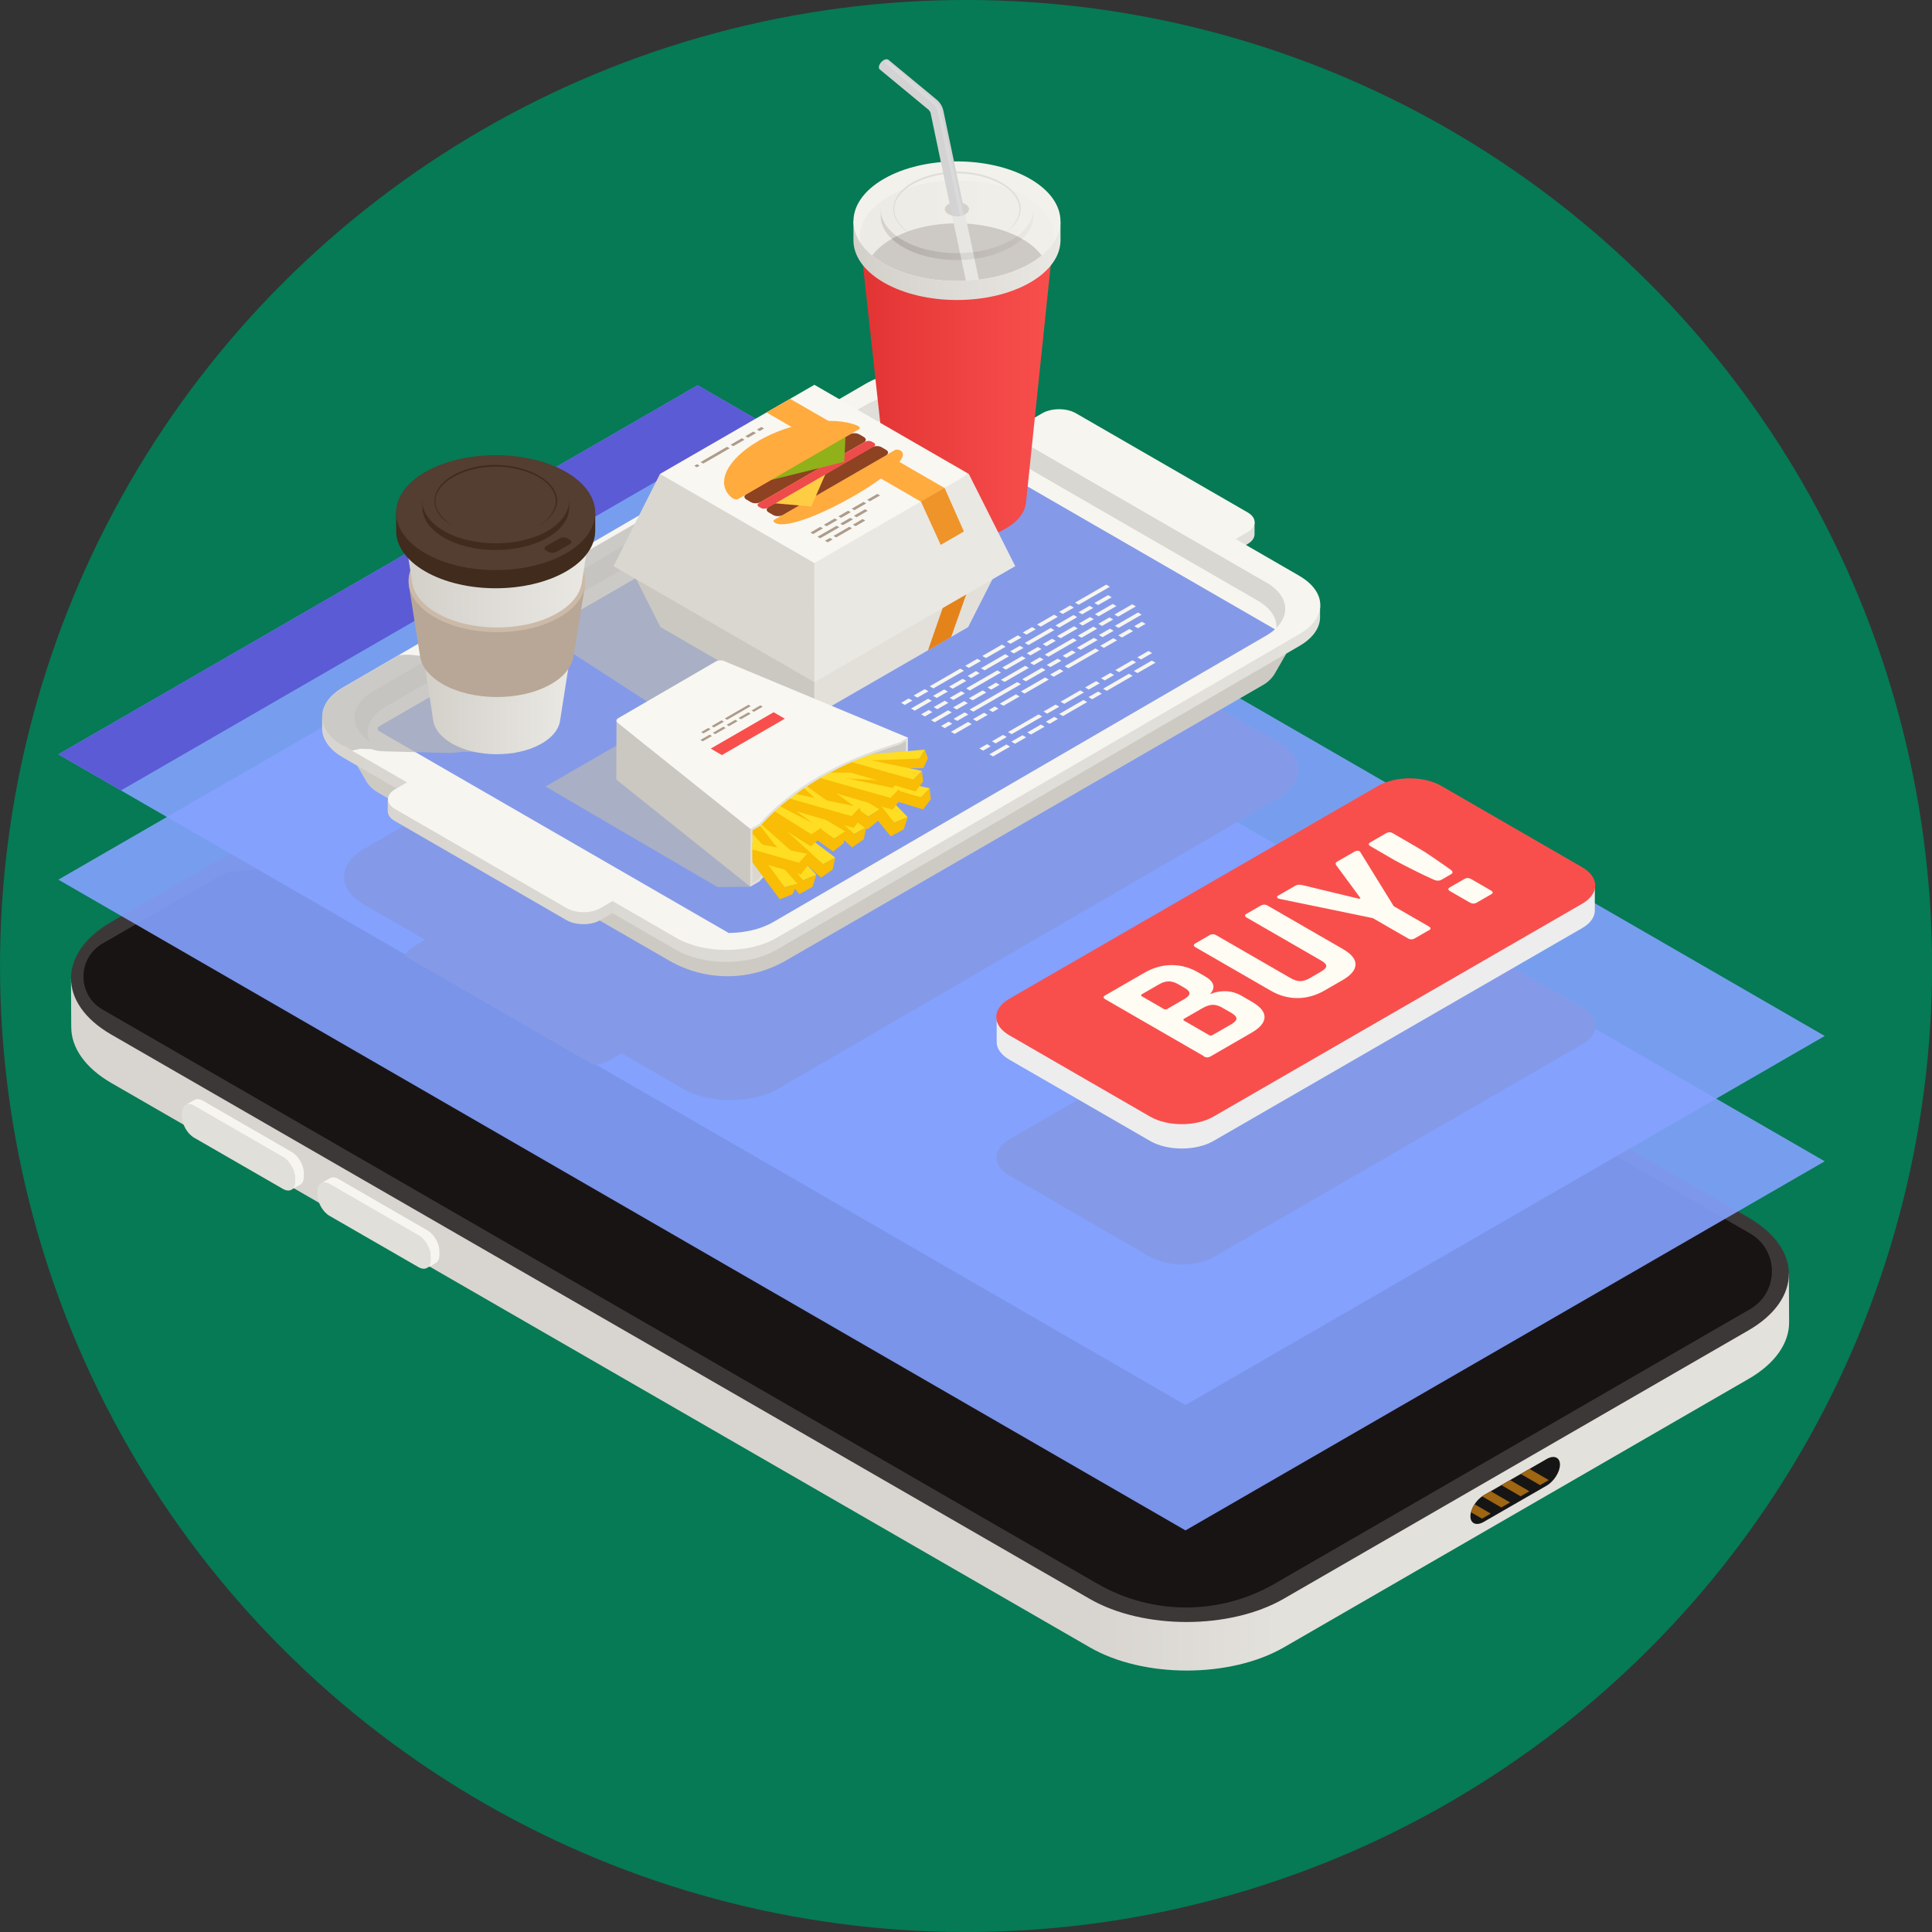<?xml version="1.0" encoding="UTF-8"?>
<svg xmlns="http://www.w3.org/2000/svg" xmlns:xlink="http://www.w3.org/1999/xlink" viewBox="0 0 230 230">
  <rect x="0" y="0" width="230" height="230" fill="#333333" stroke="none"/>
  <defs>
    <linearGradient id="_Áåçûìÿííûé_ãðàäèåíò_6" data-name="Áåçûìÿííûé ãðàäèåíò 6" x1="130.17" y1="157.67" x2="152.14" y2="157.67" gradientUnits="userSpaceOnUse">
      <stop offset="0" stop-color="#d8d5d0"/>
      <stop offset="1" stop-color="#e3e1dc"/>
    </linearGradient>
    <clipPath id="clippath-1">
      <path d="m184.13,176.86l-7.5,4.32c-.87.5-1.58.2-1.58-.67s.71-1.99,1.58-2.5l7.5-4.32c.87-.5,1.58-.2,1.58.67s-.71,1.99-1.58,2.5Z" fill="#161515" stroke-width="0"/>
    </clipPath>
    <linearGradient id="_Áåçûìÿííûé_ãðàäèåíò_6-2" data-name="Áåçûìÿííûé ãðàäèåíò 6" x1="38.36" y1="88.35" x2="157.18" y2="88.35" xlink:href="#_Áåçûìÿííûé_ãðàäèåíò_6"/>
    <linearGradient id="_Áåçûìÿííûé_ãðàäèåíò_10" data-name="Áåçûìÿííûé ãðàäèåíò 10" x1="113.8" y1="67.59" x2="99.94" y2="67.59" gradientUnits="userSpaceOnUse">
      <stop offset="0" stop-color="#d9d7d1"/>
      <stop offset="1" stop-color="#e3e1dc"/>
    </linearGradient>
    <linearGradient id="_Áåçûìÿííûé_ãðàäèåíò_14" data-name="Áåçûìÿííûé ãðàäèåíò 14" x1="102.48" y1="46.75" x2="125.31" y2="46.75" gradientUnits="userSpaceOnUse">
      <stop offset="0" stop-color="#e23333"/>
      <stop offset=".39" stop-color="#eb3f3e"/>
      <stop offset="1" stop-color="#f84f4d"/>
    </linearGradient>
    <linearGradient id="_Áåçûìÿííûé_ãðàäèåíò_656" data-name="Áåçûìÿííûé ãðàäèåíò 656" x1="101.6" y1="30.99" x2="126.25" y2="30.99" gradientUnits="userSpaceOnUse">
      <stop offset="0" stop-color="#d3d0ca"/>
      <stop offset="1" stop-color="#eae8e3"/>
    </linearGradient>
    <linearGradient id="_Áåçûìÿííûé_ãðàäèåíò_656-2" data-name="Áåçûìÿííûé ãðàäèåíò 656" x1="104.85" y1="27.91" x2="123" y2="27.91" xlink:href="#_Áåçûìÿííûé_ãðàäèåíò_656"/>
    <clipPath id="clippath-2">
      <path id="Cylinder_face-3" data-name="Cylinder face" d="m122.64,31.37c4.81-2.78,4.81-7.29,0-10.07-4.81-2.78-12.62-2.78-17.43,0-4.81,2.78-4.81,7.29,0,10.07,4.81,2.78,12.62,2.78,17.43,0Z" fill="none" stroke-width="0"/>
    </clipPath>
    <linearGradient id="_Áåçûìÿííûé_ãðàäèåíò_656-3" data-name="Áåçûìÿííûé ãðàäèåíò 656" x1="102.38" y1="28.15" x2="125.47" y2="28.15" xlink:href="#_Áåçûìÿííûé_ãðàäèåíò_656"/>
    <linearGradient id="_Áåçûìÿííûé_ãðàäèåíò_656-4" data-name="Áåçûìÿííûé ãðàäèåíò 656" x1="50.47" y1="84.14" x2="67.81" y2="84.14" xlink:href="#_Áåçûìÿííûé_ãðàäèåíò_656"/>
    <linearGradient id="_Áåçûìÿííûé_ãðàäèåíò_656-5" data-name="Áåçûìÿííûé ãðàäèåíò 656" x1="48.06" y1="68.71" x2="70.3" y2="68.71" xlink:href="#_Áåçûìÿííûé_ãðàäèåíò_656"/>
    <clipPath id="clippath-3">
      <path d="m89.59,98.85l.95-.55c3.89-4.29,9.45-7.52,16.58-9.64l.71-.41h6.38l-4.47,11.73c-7.17,2.12-13.9,7.01-17.79,11.32l-2.38-6.17.02-6.28Z" fill="none" stroke-width="0"/>
    </clipPath>
  </defs>
  <g isolation="isolate">
    <g id="Layer_2" data-name="Layer 2">
      <g id="_0" data-name="0">
        <circle id="_0-2" data-name="0" cx="115" cy="115" r="115" transform="translate(-47.63 115) rotate(-45)" fill="#057a55" stroke-width="0"/>
        <g id="_1" data-name="1">
          <g id="_1-2" data-name="1">
            <g>
              <path d="m212.96,151.63L8.45,116.48l.03,5.78c0,2.41,1.59,4.82,4.76,6.66l116.48,67.18c6.38,3.7,16.74,3.7,23.15,0l55.29-31.94c3.23-1.86,4.84-4.31,4.83-6.75l-.03-5.78Z" fill="url(#_Áåçûìÿííûé_ãðàäèåíò_6)" stroke-width="0"/>
              <path d="m206.54,158.73l-53.36,30.7c-4.36,2.45-9.4,3.41-14.35,2.71-2.79-.4-5.11-.97-5.63-1.28L12.55,121.21c-2.41-1.39-5.41-4.73-1.73-8.88l56.45-33.04c4.3-2.59,10.58-4.2,15.56-3.56,2.21.28,4.97.82,6.22,1.55l120.1,69.06c5.18,2.99,2.57,9.4-2.61,12.39Z" fill="#191414"/>
              <path d="m208.2,144.97l-116.48-67.18c-6.37-3.7-16.74-3.7-23.15,0l-55.29,31.94c-6.41,3.7-6.44,9.71-.07,13.41l116.48,67.18c6.38,3.7,16.74,3.7,23.15,0l55.29-31.93c6.41-3.7,6.45-9.71.07-13.41Zm-77.56,43.57L12.2,120.18c-3.02-1.74-3.02-6.11,0-7.85l14.26-8.23c.24-.14.51-.23.79-.26l10.96-1.28c.21-.02.41-.09.59-.2l17.23-9.96c.25-.15.46-.36.61-.61l4.13-7.33c.1-.18.24-.32.42-.42l8.76-5.06c6.44-3.72,14.37-3.72,20.81,0l117.58,67.86c3.47,2,3.47,7.01,0,9.01l-56.6,32.69c-6.53,3.77-14.57,3.77-21.09,0Z" fill="#3d3838" stroke-width="0"/>
              <path d="m50.88,90.36l-11.52,6.65c-.63.37-.7.92-.15,1.24.55.32,1.51.28,2.14-.09l11.52-6.65c.63-.37.7-.92.15-1.24-.55-.32-1.51-.28-2.14.09Z" fill="#191414" stroke-width="0"/>
              <g>
                <g>
                  <path d="m36.03,138.83c-.11-.32-.28-.64-.48-.92-.23-.32-.51-.59-.81-.76l-10.58-6.11c-.4-.23-.75-.25-1.01-.1l-1.05.6c.26-.15.62-.13,1.01.1l10.58,6.1c.3.17.58.44.81.76.2.28.37.6.48.92.09.27.14.55.14.81v.46c0,.46-.16.79-.43.94l1.05-.6c.26-.15.43-.48.43-.94v-.46c0-.26-.05-.54-.14-.81Z" fill="#f7f5f0" stroke-width="0"/>
                  <path d="m33.69,137.75l-10.58-6.1c-.8-.46-1.44-.08-1.44.84v.46c0,.92.64,2.03,1.44,2.49l10.58,6.1c.79.45,1.44.07,1.44-.84v-.46c0-.93-.65-2.04-1.44-2.49Z" fill="#e1dfda" stroke-width="0"/>
                </g>
                <g>
                  <path d="m52.17,148.15c-.11-.32-.28-.64-.48-.92-.23-.32-.51-.59-.81-.76l-10.58-6.11c-.4-.23-.75-.25-1.01-.1l-1.05.6c.26-.15.62-.13,1.01.1l10.58,6.11c.3.17.58.44.81.76.2.28.37.6.48.92.09.27.14.55.14.81v.46c0,.46-.16.79-.43.94l1.05-.6c.26-.15.43-.48.43-.94v-.46c0-.26-.05-.54-.14-.81Z" fill="#f7f5f0" stroke-width="0"/>
                  <path d="m49.82,147.07l-10.58-6.11c-.8-.46-1.44-.08-1.44.84v.46c0,.92.64,2.03,1.44,2.49l10.58,6.1c.79.45,1.44.07,1.44-.84v-.46c0-.93-.65-2.04-1.44-2.49Z" fill="#e1dfda" stroke-width="0"/>
                </g>
              </g>
              <g>
                <path d="m37.18,101.05c-.78.45-2.04.45-2.81,0-.77-.45-.77-1.18,0-1.63.78-.45,2.04-.45,2.81,0,.77.45.77,1.18,0,1.63Z" fill="#191414" stroke-width="0"/>
                <g>
                  <path d="m34.78,100.85c.58.32,1.52.29,2.08-.05.56-.35.55-.89-.04-1.2-.58-.32-1.52-.29-2.08.05-.56.35-.55.89.04,1.2Z" fill="#cfd5d5" opacity=".1" stroke-width="0"/>
                  <path d="m35.21,100.53c.32.17.82.16,1.13-.03.31-.19.3-.48-.02-.65-.32-.17-.82-.16-1.13.03-.31.19-.3.48.02.65Z" fill="#cfd5d5" opacity=".1" stroke-width="0"/>
                  <path d="m35.56,100.31c.12.06.3.06.42-.01.11-.07.11-.18,0-.24-.12-.06-.3-.06-.42.01-.11.07-.11.18,0,.24Z" fill="#cfd5d5" mix-blend-mode="screen" opacity=".2" stroke-width="0"/>
                </g>
              </g>
              <g>
                <path d="m184.13,176.86l-7.5,4.32c-.87.5-1.58.2-1.58-.67s.71-1.99,1.58-2.5l7.5-4.32c.87-.5,1.58-.2,1.58.67s-.71,1.99-1.58,2.5Z" fill="#161515"/>
                <g clip-path="url(#clippath-1)">
                  <path d="m173.77,178.05l-1.04.6,3.7,2.14,1.04-.6-3.71-2.14Zm2.3-1.33l-1.04.6,3.7,2.14,1.04-.6-3.71-2.14Zm2.3-1.33l-1.04.6,3.7,2.14,1.04-.6-3.7-2.14Zm2.3-1.33l-1.04.6,3.71,2.14,1.04-.6-3.7-2.14Z" fill="#9e6512" stroke-width="0"/>
                </g>
              </g>
            </g>
          </g>
          <g>
            <polygon points="83.05 60.78 6.95 104.72 141.13 182.19 217.23 138.25 83.05 60.78" fill="#84a2ff" mix-blend-mode="screen" opacity=".9" stroke-width="0"/>
            <polygon points="83.05 45.86 6.95 89.8 141.13 167.27 217.23 123.33 83.05 45.86" fill="#84a2ff" mix-blend-mode="screen" opacity=".9" stroke-width="0"/>
            <polygon points="83.05 45.86 6.95 89.8 14.4 94.1 90.5 50.16 83.05 45.86" fill="#5b5bd6" stroke-width="0"/>
          </g>
          <g>
            <path d="m152.21,88.38l-7.27-4.2,1.38-.8c.31-.18.52-.39.64-.62l-22.98-13.27c-.39.07-.76.2-1.06.37l-1.38.8-7.27-4.2c-3.15-1.82-8.25-1.82-11.39,0l-59.57,34.62c-3.14,1.82-3.12,4.78.03,6.6l7.27,4.2-1.38.8c-.51.3-.94.78-.96,1.17l22.34,12.9c.67-.01,1.51-.26,2.02-.56l1.38-.8,7.27,4.2c3.15,1.82,8.25,1.82,11.39,0l59.57-34.62c3.13-1.82,3.12-4.78-.04-6.6Z" fill="#849ae8" stroke-width="0"/>
            <g>
              <g>
                <path d="m42.19,90.57l1.36,2.36c.33.57.81,1.05,1.38,1.38l34.72,20.04c4.3,2.49,9.61,2.49,13.91,0l56.85-32.83c.57-.33,1.05-.81,1.38-1.38l1.36-2.36-110.97,12.79Z" fill="#cdcac4" stroke-width="0"/>
                <path d="m121.95,80.11l26.58-15.35c.55-.32.82-.74.82-1.16v-1.43c0,.42-11.03,0-11.03,0l-23.83,19.64-44.74,7.92-31.4-4.45v1.43c0,1.26.82,2.51,2.48,3.47l7.6,4.39h.28s-2.55.57-2.55.57v1.43c0,.42.27.85.84,1.17l20.44,11.8c1.11.64,2.92.64,4.02,0l1.44-.84,7.6,4.39c3.3,1.9,8.63,1.9,11.91,0l62.3-36.2c1.63-.95,2.44-2.18,2.44-3.42v-1.43s-35.22,8.07-35.22,8.07Z" fill="url(#_Áåçûìÿííûé_ãðàäèåíò_6-2)" stroke-width="0"/>
                <path d="m154.7,68.56l-7.6-4.39,1.44-.84c1.1-.64,1.1-1.69-.01-2.33l-20.44-11.8c-1.12-.65-2.92-.64-4.02,0l-1.44.84-7.6-4.39c-3.3-1.9-8.63-1.9-11.91,0l-62.3,36.2c-3.28,1.91-3.26,5,.03,6.9l7.6,4.39-1.44.84c-1.1.64-1.1,1.68.01,2.33l20.44,11.8c1.11.64,2.92.64,4.02,0l1.44-.84,7.6,4.39c3.3,1.9,8.63,1.9,11.91,0l62.3-36.2c3.28-1.9,3.26-4.99-.04-6.9Z" fill="#f7f5f0" stroke-width="0"/>
                <path d="m150.72,69.33l-36.65-21.16c-3.03-1.75-7.92-1.75-10.93,0l-58.7,34.11c-3,1.75-2.99,4.58.04,6.33l36.65,21.16c3.03,1.75,7.92,1.75,10.93,0l58.7-34.11c3.01-1.75,2.99-4.58-.04-6.33Z" fill="#f7f5f0" stroke-width="0"/>
                <path d="m150.72,69.33l-36.65-21.16c-3.03-1.75-7.92-1.75-10.93,0l-58.7,34.11c-2.85,1.65-2.98,4.29-.4,6.05-.68-1.46-.04-3.08,1.92-4.22l57.28-33.28c2.94-1.71,7.71-1.7,10.67,0l35.83,20.68c1.55.89,2.28,2.08,2.21,3.24,1.74-1.72,1.34-3.96-1.22-5.43Z" fill="url(#_Áåçûìÿííûé_ãðàäèåíò_10)" stroke-width="0"/>
              </g>
              <path d="m151.73,74.89l-42.78-24.7c-.3-.18-.68-.18-.99,0l-62.85,36.29c-.21.12-.21.43,0,.55l41.64,24.04c1.93-.02,3.84-.45,5.3-1.3l58.7-34.11c.39-.23.73-.47,1.02-.73-.01,0-.02-.02-.04-.03Z" fill="#849ae8" stroke-width="0"/>
            </g>
            <polygon points="79.73 59.95 60.54 71.03 62.17 71.98 62.84 74.33 79.6 85.17 64.94 93.63 85.41 105.6 89.32 105.57 87.79 81.21 89.78 75.22 79.73 59.95" fill="#bab8b5" mix-blend-mode="multiply" opacity=".7" stroke-width="0"/>
            <g>
              <g>
                <g>
                  <path d="m102.48,29.27l3.36,30.62c.12,1.07.87,2.13,2.26,2.97,3.12,1.88,8.29,1.93,11.54.12,1.54-.86,2.38-1.98,2.5-3.13l3.19-30.64-22.84.07Z" fill="url(#_Áåçûìÿííûé_ãðàäèåíò_14)" stroke-width="0"/>
                  <path d="m122.15,24.22c-4.37-2.63-11.62-2.71-16.18-.16-4.56,2.54-4.71,6.74-.34,9.37,4.37,2.63,11.62,2.71,16.18.16,4.56-2.54,4.71-6.74.34-9.37Z" fill="#dfddd7" stroke-width="0"/>
                </g>
                <g>
                  <g id="Axonometric_Cylinder" data-name="Axonometric Cylinder">
                    <path d="m101.6,26.28v2.25c-.03,1.84,1.17,3.69,3.61,5.1,4.81,2.78,12.62,2.78,17.43,0,2.38-1.37,3.58-3.17,3.61-4.97v-2.25l-24.65-.13Z" fill="url(#_Áåçûìÿííûé_ãðàäèåíò_656)" stroke-width="0"/>
                    <path id="Cylinder_face" data-name="Cylinder face" d="m122.64,31.37c4.81-2.78,4.81-7.29,0-10.07-4.81-2.78-12.62-2.78-17.43,0-4.81,2.78-4.81,7.29,0,10.07,4.81,2.78,12.62,2.78,17.43,0Z" fill="#f3f1ec" stroke-width="0"/>
                  </g>
                  <g id="Axonometric_Cylinder-2" data-name="Axonometric Cylinder">
                    <path d="m104.85,24.85v.82c-.02,1.36.86,2.72,2.66,3.75,3.54,2.05,9.29,2.05,12.84,0,1.75-1.01,2.64-2.33,2.66-3.66v-.82l-18.15-.1Z" fill="url(#_Áåçûìÿííûé_ãðàäèåíò_656-2)" stroke-width="0"/>
                    <ellipse id="Cylinder_face-2" data-name="Cylinder face" cx="113.92" cy="24.9" rx="9.08" ry="5.24" fill="#f3f1ec" stroke-width="0"/>
                    <path d="m109.09,21.47c-2.42,1.16-3.38,3.14-2.32,4.85.46.78,1.15,1.23,1.83,1.65-6.48-4.31,3.08-9.56,10.06-6.32,2.7,1.26,3.68,3.52,1.5,5.64-.28.24-.51.41-.68.51-.16.11-.25.17-.25.17,0,0,.09-.05.26-.16.17-.09.41-.26.7-.49,4.81-4.33-4.46-9.04-11.1-5.85Z" fill="#dfddd7" stroke-width="0"/>
                  </g>
                </g>
              </g>
              <g clip-path="url(#clippath-2)">
                <g opacity=".2">
                  <path id="Cylinder_face-4" data-name="Cylinder face" d="m122.09,32.86c4.51-2.6,4.51-6.82,0-9.43-4.51-2.6-11.82-2.6-16.33,0-4.51,2.6-4.51,6.82,0,9.43,4.51,2.6,11.82,2.6,16.33,0Z" fill="url(#_Áåçûìÿííûé_ãðàäèåíò_656-3)" stroke-width="0"/>
                  <path d="m103.48,30.97c.55.68,1.31,1.33,2.28,1.89,4.51,2.6,11.82,2.6,16.33,0,.98-.56,1.73-1.21,2.28-1.89-.52-.92-1.4-1.79-2.67-2.52-4.3-2.48-11.26-2.48-15.56,0-1.27.73-2.15,1.6-2.67,2.52Z" fill="#382825" stroke-width="0"/>
                  <path d="m115.74,34.28c.32-.09.63-.18.95-.28l-1.85-8.73c-.5.11-1.01.22-1.52.31l1.87,8.79c.18-.03.37-.06.55-.09Z" fill="#b7b7b7" stroke-width="0"/>
                </g>
              </g>
              <path id="Cylinder_face-5" data-name="Cylinder face" d="m114.94,25.49c.56-.33.56-.85,0-1.18-.56-.33-1.48-.33-2.04,0s-.56.85,0,1.18c.56.33,1.48.33,2.04,0Z" fill="#d4d1cb" stroke-width="0"/>
              <path d="m114.78,25.55s.03-.03.06-.05c0-.07.01-.14,0-.22l-2.53-12.08c-.11-.53-.4-1.01-.82-1.35l-5.71-4.72c-.55-.4-1.56.86-.98,1.19l5.71,4.72c.15.12.25.29.29.48l2.53,12.08c.44.19,1.06.18,1.46-.05Z" fill="#d3d3d3" stroke-width="0"/>
              <path d="m114.68,25.59l-2.68-12.45c-.08-.38-.29-.73-.59-.99l-5.71-4.85c-.08-.07-.2-.06-.27.02-.07.08-.06.2.02.27l5.71,4.85c.23.2.4.48.46.78l2.68,12.48c.13-.02.26-.06.37-.11Z" fill="#e4e4e4" mix-blend-mode="screen" opacity=".4" stroke-width="0"/>
            </g>
            <g>
              <g>
                <g>
                  <polygon points="96.96 79.5 96.96 85.24 78.63 74.66 75.2 67.89 96.96 79.5" fill="#cbc8c2" stroke-width="0"/>
                  <polygon points="96.93 79.49 96.93 85.23 115.25 74.66 118.69 67.89 96.93 79.49" fill="#e3e0da" stroke-width="0"/>
                </g>
                <polygon points="115.6 69.15 112.78 70.78 110.47 77.43 113.23 75.84 115.6 69.15" fill="#e4831a" stroke-width="0"/>
                <g>
                  <polygon points="78.57 56.42 73.04 67.4 96.95 81.21 99.18 56.42 78.57 56.42" fill="#dad7d1" stroke-width="0"/>
                  <polygon points="115.33 56.42 96.94 65.7 96.95 81.21 120.86 67.4 115.33 56.42" fill="#eae8e3" stroke-width="0"/>
                  <polygon points="115.33 56.42 96.95 67.03 78.57 56.42 96.95 45.81 115.33 56.42" fill="#f9f7f2" stroke-width="0"/>
                </g>
                <g>
                  <polygon points="112.45 58.09 109.79 58.48 109.64 59.72 111.99 64.87 114.75 63.27 112.45 58.09" fill="#ee9429" stroke-width="0"/>
                  <polygon points="103.11 55.95 109.63 59.72 112.44 58.09 105.92 54.33 103.11 55.95" fill="#ffab3e" stroke-width="0"/>
                  <polygon points="91.25 49.1 97.07 52.47 99.89 50.84 94.06 47.48 91.25 49.1" fill="#ffab3e" stroke-width="0"/>
                </g>
              </g>
              <g>
                <path d="m92.4,62.31c-.29-.12-.41-.33-.25-.42l14.42-8.33c.15-.09.52-.02.72.14,2.03,1.61-12.1,9.77-14.9,8.6Z" fill="#ffab3e" stroke-width="0"/>
                <path d="m105.48,54.21l-12.3,7.1c-.32.18-.83.18-1.14,0l-.53-.31c-.32-.18-.32-.48,0-.66l12.3-7.1c.32-.18.83-.18,1.14,0l.53.31c.32.18.32.48,0,.66Z" fill="#8d4221" stroke-width="0"/>
                <polygon points="99.07 54.6 96.58 60.3 90.18 59.73 99.07 54.6" fill="#ffcd43" stroke-width="0"/>
                <path d="m102.83,52.68l-12.3,7.1c-.32.18-.83.18-1.14,0l-.53-.31c-.32-.18-.32-.48,0-.66l12.3-7.1c.32-.18.83-.18,1.14,0l.53.31c.32.18.32.48,0,.66Z" fill="#8d4221" stroke-width="0"/>
                <path d="m104.02,53.16l-12.66,7.31c-.22.12-.57.12-.78,0l-.23-.13c-.22-.12-.22-.33,0-.45l12.66-7.31c.22-.12.57-.12.78,0l.23.13c.22.12.22.33,0,.45Z" fill="#ee4b4b" stroke-width="0"/>
                <polygon points="87.53 58.2 100.51 54.98 100.72 50.58 87.53 58.2" fill="#90b119" stroke-width="0"/>
                <path d="m90.3,52.49c-3.88,2.24-5.18,5.17-3.15,6.78.21.17.57.23.72.14l14.42-8.33c.15-.09.04-.3-.25-.42-2.79-1.17-7.87-.42-11.74,1.82Z" fill="#ffab3e" stroke-width="0"/>
              </g>
              <path d="m97.65,62.72l-1.17.68.32.18,1.17-.68-.32-.18Zm1.73-1l-1.3.75.32.18,1.3-.75-.32-.18Zm.43-.25l.32.18,1.15-.67-.32-.18-1.15.67Zm2.99-1.72l-1.41.81.32.18,1.41-.81-.32-.18Zm1.65-.95l-1.22.7.32.18,1.22-.7-.32-.18Zm-4.85,3.79l-2.28,1.31.32.18,2.28-1.31-.32-.18Zm1.62-.94l-1.19.69.32.18,1.19-.69-.32-.18Zm.43-.25l.32.18,1.33-.77-.32-.18-1.33.77Zm-2.85,2.64l-.59.34.32.18.59-.34-.32-.18Zm2.31-1.33l-1.89,1.09.32.18,1.89-1.09-.32-.18Zm.43-.25l.32.18,1.15-.67-.32-.18-1.15.67Z" fill="#ad9c8b" stroke-width="0"/>
              <path d="m83.29,55.44l-.32.19-.32-.18.32-.19.32.18Zm3.26-2.25l-3.15,1.82.32.18,3.15-1.82-.32-.18Zm.43-.25l.32.18,1.33-.77-.32-.18-1.33.77Zm2.7-1.56l-.95.55.32.18.95-.55-.32-.18Zm.96-.55l-.53.31.32.18.53-.31-.32-.18Z" fill="#ad9c8b" stroke-width="0"/>
            </g>
            <path d="m40.84,88.75l1.06.61c.31-.06.63-.13.96-.22l1.34.04c.39.15.87.24,1.42.26,0,0,7.84.2,7.84.2.46.01.98-.05,1.54-.15l5.73.17c.18,0,.37,0,.56-.02v-9l-5.25-1.21c-.46-.09-.98-.13-1.56-.09l-1.54-.35c-.41-.42-1.03-.69-1.83-.79l-1.84-.21c-.53-.07-1.14-.06-1.81.02l-6.65,3.87c-3.28,1.91-3.26,5,.03,6.9Z" fill="#bab8b5" mix-blend-mode="multiply" opacity=".7" stroke-width="0"/>
            <g>
              <g>
                <path d="m50.47,78.5l1.1,7.27c.15.97.85,1.92,2.12,2.68,2.92,1.74,7.72,1.79,10.72.11,1.35-.76,2.11-1.74,2.26-2.74l1.14-7.26-17.34-.05Z" fill="url(#_Áåçûìÿííûé_ãðàäèåíò_656-4)" stroke-width="0"/>
                <path d="m48.68,69.7l1.33,8.44c.18,1.17,1.03,2.31,2.55,3.22,3.53,2.11,9.33,2.17,12.96.13,1.62-.91,2.54-2.09,2.74-3.3l1.38-8.43-20.96-.06Z" fill="#b8a796" stroke-width="0"/>
                <path d="m66.91,65.05l-.28-.18-14.9-.04-.29.18c-3.78,2.36-3.75,6.05.17,8.39,1.77,1.06,4.04,1.67,6.39,1.82,3.02.2,6.15-.36,8.5-1.67.42-.24.8-.49,1.14-.75,2.95-2.31,2.72-5.57-.73-7.75Z" fill="#ccbaa8" stroke-width="0"/>
                <path d="m48.06,62.73l1,6.6c.2,1.3,1.14,2.57,2.83,3.58,3.9,2.33,10.32,2.4,14.34.14,1.81-1.01,2.82-2.32,3.03-3.67l1.04-6.6-22.24-.06Z" fill="url(#_Áåçûìÿííûé_ãðàäèåíò_656-5)" stroke-width="0"/>
                <path d="m67.19,57.68c-4.3-2.57-11.37-2.64-15.79-.16-4.42,2.48-4.52,6.58-.22,9.14,4.3,2.57,11.37,2.64,15.79.16,4.42-2.48,4.52-6.58.22-9.14Z" fill="#f3f1ec" stroke-width="0"/>
              </g>
              <g>
                <g id="Axonometric_Cylinder-3" data-name="Axonometric Cylinder">
                  <path d="m47.16,60.97v2.16c-.03,1.77,1.13,3.55,3.47,4.9,4.63,2.67,12.13,2.67,16.76,0,2.29-1.32,3.44-3.05,3.47-4.78v-2.16l-23.7-.13Z" fill="#412b1c" stroke-width="0"/>
                  <path id="Cylinder_face-6" data-name="Cylinder face" d="m67.39,65.87c4.63-2.67,4.63-7.01,0-9.68-4.63-2.67-12.13-2.67-16.76,0-4.63,2.67-4.63,7.01,0,9.68,4.63,2.67,12.13,2.67,16.76,0Z" fill="#543d31" stroke-width="0"/>
                </g>
                <g id="Axonometric_Cylinder-4" data-name="Axonometric Cylinder">
                  <path d="m50.29,59.6v.79c-.02,1.3.83,2.61,2.56,3.61,3.41,1.97,8.93,1.97,12.34,0,1.68-.97,2.54-2.24,2.56-3.52v-.79l-17.45-.09Z" fill="#412b1c" stroke-width="0"/>
                  <path id="Cylinder_face-7" data-name="Cylinder face" d="m65.18,63.21c3.41-1.97,3.41-5.16,0-7.13-3.41-1.97-8.93-1.97-12.34,0-3.41,1.97-3.41,5.16,0,7.13,3.41,1.97,8.93,1.97,12.34,0Z" fill="#543d31" stroke-width="0"/>
                  <path d="m54.37,56.35c-2.32,1.12-3.25,3.02-2.23,4.67.44.75,1.1,1.18,1.76,1.58-6.23-4.15,2.96-9.2,9.67-6.08,2.6,1.21,3.54,3.39,1.44,5.43-.27.23-.49.4-.65.49-.16.1-.24.16-.24.16,0,0,.09-.05.25-.15.17-.09.39-.25.67-.47,4.63-4.16-4.29-8.69-10.68-5.63Z" fill="#412b1c" stroke-width="0"/>
                </g>
                <path d="m67.84,64.77l-1.63.94c-.25.14-.66.14-.91,0l-.29-.17c-.25-.14-.25-.38,0-.52l1.63-.94c.25-.14.66-.14.91,0l.29.17c.25.14.25.38,0,.52Z" fill="#412b1c" stroke-width="0"/>
              </g>
            </g>
            <g>
              <g>
                <g isolation="isolate">
                  <path d="m73.54,86.07c-.1-.08-.15-.17-.15-.27l-.02,6.86c0,.09.05.19.15.27l15.81,12.64.02-6.86-15.81-12.64Z" fill="#cbc8c2" stroke-width="0"/>
                  <path d="m107.05,88.41c-7.28,2.16-12.8,5.41-16.64,9.67l-1.07.62-.02,6.86,1.07-.62c3.84-4.26,9.36-7.5,16.64-9.67l1.04-.6.02-6.86-1.04.6Z" fill="#e3e0da" stroke-width="0"/>
                  <path d="m89.59,98.85l.95-.55c3.89-4.29,9.45-7.52,16.58-9.64l.71-.41-.02,6.28-.91.53c-7.17,2.12-12.81,5.4-16.7,9.72l-.64.36.02-6.28Z" fill="#dad7d1" stroke-width="0"/>
                  <path d="m86.22,78.7c-.31-.13-.74-.11-1.01.05l-11.6,6.74c-.27.15-.3.4-.07.58l15.81,12.64,1.07-.62c3.84-4.26,9.36-7.5,16.64-9.67l1.04-.6-21.87-9.11Z" fill="#f9f7f2" stroke-width="0"/>
                </g>
                <path d="m107.12,88.65c-2.07.61-3.98,1.33-5.78,2.13l6.48,3.74.02-6.28-.71.41Z" fill="#cbc8c2" stroke-width="0"/>
              </g>
              <g clip-path="url(#clippath-3)">
                <g>
                  <g>
                    <path d="m104.63,93.72c-.52.3-1.07.5-1.68.46l3.51,3.76,1.59-.67-3.43-3.54Z" fill="#fd2" stroke-width="0"/>
                    <polygon points="106.47 97.94 100.59 90.47 96.83 91.92 100.56 92.87 106.04 99.57 107.59 98.73 108.06 97.27 106.47 97.94" fill="#f8bd04" stroke-width="0"/>
                  </g>
                  <g>
                    <polygon points="89.95 96.66 89.46 98.24 95.6 104.81 97.19 104.14 89.95 96.66" fill="#fd2" stroke-width="0"/>
                    <polygon points="95.6 104.81 89.72 97.34 88.38 98.14 95.16 106.44 96.72 105.59 97.19 104.14 95.6 104.81" fill="#f8bd04" stroke-width="0"/>
                  </g>
                  <g>
                    <polygon points="89.11 98.72 88.48 100.09 93.41 105.63 94.93 105.2 89.11 98.72" fill="#fd2" stroke-width="0"/>
                    <polygon points="93.41 105.63 88.82 99.31 87.52 99.88 92.83 107.06 94.33 106.47 94.93 105.2 93.41 105.63" fill="#f8bd04" stroke-width="0"/>
                  </g>
                  <g>
                    <polygon points="95.01 92.37 94.7 93.92 101.69 99.29 103.13 98.49 95.01 92.37" fill="#fd2" stroke-width="0"/>
                    <polygon points="101.69 99.29 94.85 93.04 93.66 93.93 101.44 100.88 102.83 99.92 103.13 98.49 101.69 99.29" fill="#f8bd04" stroke-width="0"/>
                  </g>
                  <g>
                    <polygon points="91.31 95.97 91 97.52 97.99 102.89 99.43 102.09 91.31 95.97" fill="#fd2" stroke-width="0"/>
                    <polygon points="97.99 102.89 91.15 96.64 89.96 97.53 97.74 104.48 99.13 103.52 99.43 102.09 97.99 102.89" fill="#f8bd04" stroke-width="0"/>
                  </g>
                  <g>
                    <polygon points="96.22 91.3 96.03 92.8 103.38 97.21 104.7 96.35 96.22 91.3" fill="#fd2" stroke-width="0"/>
                    <polygon points="103.38 97.21 96.12 91.95 95.04 92.88 103.25 98.75 104.51 97.74 104.7 96.35 103.38 97.21" fill="#f8bd04" stroke-width="0"/>
                  </g>
                  <g>
                    <polygon points="92.15 93.93 91.96 95.43 99.31 99.84 100.63 98.98 92.15 93.93" fill="#fd2" stroke-width="0"/>
                    <polygon points="99.31 99.84 92.05 94.58 90.97 95.51 99.18 101.38 100.44 100.37 100.63 98.98 99.31 99.84" fill="#f8bd04" stroke-width="0"/>
                  </g>
                  <g>
                    <path d="m105.22,92.63c-.05.14-.1.27-.16.4-.06.29-.13.58-.21.87l4.81,1.03,1.01-1.09-5.45-1.21Z" fill="#fd2" stroke-width="0"/>
                    <polygon points="109.65 94.93 100.68 92.23 99.91 93.33 109.89 96.36 110.81 95.15 110.67 93.84 109.65 94.93" fill="#f8bd04" stroke-width="0"/>
                  </g>
                  <g>
                    <polygon points="99.33 90.18 99.74 91.29 109.48 90.31 110.09 89.24 99.33 90.18" fill="#fd2" stroke-width="0"/>
                    <polygon points="109.48 90.31 99.5 90.67 99.08 91.7 109.94 91.43 110.46 90.27 110.09 89.24 109.48 90.31" fill="#f8bd04" stroke-width="0"/>
                  </g>
                  <g>
                    <polygon points="97.54 91.98 97.81 93.13 105.78 92.98 106.51 91.99 97.54 91.98" fill="#fd2" stroke-width="0"/>
                    <polygon points="105.78 92.98 97.64 92.48 97.11 93.46 106.1 94.14 106.75 93.06 106.51 91.99 105.78 92.98" fill="#f8bd04" stroke-width="0"/>
                  </g>
                  <g>
                    <polygon points="97.25 91.92 97.41 93.29 106.03 95 107.01 93.95 97.25 91.92" fill="#fd2" stroke-width="0"/>
                    <polygon points="106.03 95 97.3 92.52 96.55 93.58 106.25 96.4 107.15 95.22 107.01 93.95 106.03 95" fill="#f8bd04" stroke-width="0"/>
                  </g>
                  <g>
                    <polygon points="92.61 94.08 92.78 95.46 101.39 97.17 102.38 96.11 92.61 94.08" fill="#fd2" stroke-width="0"/>
                    <polygon points="101.39 97.17 92.67 94.68 91.92 95.75 101.62 98.56 102.51 97.38 102.38 96.11 101.39 97.17" fill="#f8bd04" stroke-width="0"/>
                  </g>
                  <g>
                    <polygon points="99.98 89.74 100.15 91.11 108.76 92.82 109.75 91.77 99.98 89.74" fill="#fd2" stroke-width="0"/>
                    <polygon points="108.76 92.82 100.04 90.34 99.29 91.4 108.99 94.22 109.89 93.04 109.75 91.77 108.76 92.82" fill="#f8bd04" stroke-width="0"/>
                  </g>
                  <g>
                    <polygon points="89.9 94.46 89.74 95.83 96.61 99.34 97.81 98.53 89.9 94.46" fill="#fd2" stroke-width="0"/>
                    <polygon points="96.61 99.34 89.81 95.06 88.84 95.92 96.51 100.75 97.65 99.8 97.81 98.53 96.61 99.34" fill="#f8bd04" stroke-width="0"/>
                  </g>
                  <g>
                    <polygon points="86.34 99.62 86.5 101 95.12 102.71 96.1 101.65 86.34 99.62" fill="#fd2" stroke-width="0"/>
                    <polygon points="95.12 102.71 86.4 100.22 85.65 101.29 95.35 104.1 96.24 102.92 96.1 101.65 95.12 102.71" fill="#f8bd04" stroke-width="0"/>
                  </g>
                </g>
              </g>
              <g>
                <polygon points="84.61 89.12 92.1 84.79 93.43 85.56 85.94 89.89 84.61 89.12" fill="#f84f4d" stroke-width="0"/>
                <path d="m89.75,84.74l1.05-.61-.28-.16-1.05.61.28.16Zm-1.55.89l1.17-.67-.28-.16-1.17.67.28.16Zm-.38.22l-.28-.16-1.04.6.28.16,1.04-.6Zm-2.68,1.55l1.26-.73-.28-.16-1.26.73.28.16Zm-1.48.85l1.1-.63-.28-.16-1.1.63.28.16Zm2.9-2.56l2.82-1.63-.28-.16-2.82,1.63.28.16Zm-.38.22l-.28-.16-1.19.69.28.16,1.2-.69Zm-2.43,1.4l.85-.49-.28-.16-.85.49.28.16Z" fill="#ad9c8b" stroke-width="0"/>
              </g>
            </g>
            <polygon points="147.54 75.46 119.33 91.75 105.03 83.5 133.24 67.21 147.54 75.46" fill="#849ae8" mix-blend-mode="screen" opacity=".5" stroke-width="0"/>
            <path d="m108.62,83.4l-.9.52-.44-.25.9-.52.44.25Zm1.47-1.36l-1.32.76.44.25,1.32-.76-.44-.25Zm4.23-2.44l-3.64,2.1.44.25,3.64-2.1-.44-.25Zm2.03-1.17l-1.44.83.44.25,1.44-.83-.44-.25Zm.59-.34l.44.25,2.34-1.35-.44-.25-2.34,1.35Zm4.23-2.45l-1.31.75.44.25,1.31-.75-.44-.25Zm1.7-.98l-1.11.64.44.25,1.11-.64-.44-.25Zm-12.38,8.52l-2.03,1.17.44.25,2.03-1.17-.44-.25Zm1.91-1.1l-1.32.76.44.25,1.32-.76-.44-.25Zm2.2-1.27l-1.62.93.44.25,1.62-.93-.44-.25Zm1.59-.92l-1,.58.44.25,1-.58-.44-.25Zm.59-.34l.44.25,2.89-1.67-.44-.25-2.89,1.67Zm4.63-2.67l-1.15.66.44.25,1.15-.66-.44-.25Zm3.67-2.12l-3.08,1.78.44.25,3.08-1.78-.44-.25Zm-14.52,9.76l-.9.52.44.25.9-.52-.44-.25Zm1.91-1.1l-1.32.76.44.25,1.32-.76-.44-.25Zm1.96-1.13l-1.37.79.44.25,1.37-.79-.44-.25Zm4.3-2.48l-3.71,2.14.44.25,3.71-2.14-.44-.25Zm.59-.34l.44.25,2.34-1.35-.44-.25-2.34,1.35Zm4.23-2.45l-1.31.75.44.25,1.31-.75-.44-.25Zm1.7-.98l-1.11.64.44.25,1.11-.64-.44-.25Zm-12.38,8.52l-2.03,1.17.44.25,2.03-1.17-.44-.25Zm1.91-1.1l-1.32.76.44.25,1.32-.76-.44-.25Zm2.2-1.27l-1.62.93.44.25,1.62-.93-.44-.25Zm1.59-.92l-1,.58.44.25,1-.58-.44-.25Zm.59-.34l.44.25,2.89-1.67-.44-.25-2.89,1.67Zm4.63-2.67l-1.15.66.44.25,1.15-.66-.44-.25Zm3.96-2.28l-3.37,1.95.44.25,3.37-1.95-.44-.25Zm-14.82,9.93l-.9.52.44.25.9-.52-.44-.25Zm1.91-1.1l-1.32.76.44.25,1.32-.76-.44-.25Zm4.51-2.6l-3.92,2.26.44.25,3.92-2.26-.44-.25Zm1.75-1.01l-1.96,1.13.44.25,1.96-1.13-.44-.25Zm.59-.34l.44.25,2.34-1.35-.44-.25-2.34,1.35Zm4.23-2.45l-1.31.75.44.25,1.31-.75-.44-.25Zm1.7-.98l-1.11.64.44.25,1.11-.64-.44-.25Zm-12.38,8.52l-2.03,1.17.44.25,2.03-1.17-.44-.25Zm1.91-1.1l-1.32.76.44.25,1.32-.76-.44-.25Zm1.28-.74l-.69.4.44.25.69-.4-.44-.25Zm2.51-1.45l-1.92,1.11.44.25,1.92-1.11-.44-.25Zm.59-.34l.44.25,2.89-1.67-.44-.25-2.89,1.67Zm4.63-2.67l-1.15.66.44.25,1.15-.66-.44-.25Zm4.25-2.45l-3.66,2.11.44.25,3.66-2.11-.44-.25Zm-4.92-4.02l-2.03,1.17.44.25,2.03-1.17-.44-.25Zm1.91-1.1l-1.32.76.44.25,1.32-.76-.44-.25Zm4.29-2.48l-3.71,2.14.44.25,3.71-2.14-.44-.25Zm-3.89,3.62l-2.14,1.24.44.25,2.14-1.24-.44-.25Zm1.91-1.1l-1.32.76.44.25,1.32-.76-.44-.25Zm2.2-1.27l-1.62.93.44.25,1.62-.93-.44-.25Zm-4.05,3.71l-2.03,1.17.44.25,2.03-1.17-.44-.25Zm1.91-1.1l-1.32.76.44.25,1.32-.76-.44-.25Zm2.7-1.56l-2.12,1.22.44.25,2.12-1.22-.44-.25Zm-2.3,2.7l-1.85,1.07.44.25,1.85-1.07-.44-.25Zm1.91-1.1l-1.32.76.44.25,1.32-.76-.44-.25Zm2.71-1.56l-2.12,1.22.44.25,2.12-1.22-.44-.25Zm-4.56,4l-2.03,1.17.44.25,2.03-1.17-.44-.25Zm1.91-1.1l-1.32.76.44.25,1.32-.76-.44-.25Zm3.33-1.92l-2.74,1.58.44.25,2.74-1.58-.44-.25Zm-2.93,3.06l-1.56.9.44.25,1.56-.9-.44-.25Zm1.91-1.1l-1.32.76.44.25,1.32-.76-.44-.25Zm1.49-.86l-.91.52.44.25.91-.52-.44-.25Zm-18.44,14.57l-.9.52.44.25.9-.52-.44-.25Zm1.91-1.1l-1.32.76.44.25,1.32-.76-.44-.25Zm4.23-2.44l-3.64,2.1.44.25,3.64-2.1-.44-.25Zm2.03-1.17l-1.44.83.44.25,1.44-.83-.44-.25Zm.59-.34l.44.25,2.34-1.35-.44-.25-2.34,1.35Zm4.23-2.45l-1.31.75.44.25,1.31-.75-.44-.25Zm1.7-.98l-1.11.64.44.25,1.11-.64-.44-.25Zm-12.38,8.52l-2.03,1.17.44.25,2.03-1.17-.44-.25Zm1.91-1.1l-1.32.76.44.25,1.32-.76-.44-.25Zm2.2-1.27l-1.62.93.44.25,1.62-.93-.44-.25Zm1.59-.92l-1,.58.44.25,1-.58-.44-.25Zm.59-.34l.44.25,2.89-1.67-.44-.25-2.89,1.67Zm4.63-2.67l-1.15.66.44.25,1.15-.66-.44-.25Zm3.67-2.12l-3.08,1.78.44.25,3.08-1.78-.44-.25Zm.41-1.61l-2.03,1.17.44.25,2.03-1.17-.44-.25Zm1.91-1.1l-1.32.76.44.25,1.32-.76-.44-.25Zm.4,1.14l-2.14,1.24.44.25,2.14-1.24-.44-.25Z" fill="#f7f5f0" stroke-width="0"/>
          </g>
          <g>
            <g>
              <path d="m188.39,124.3l-43.89,25.34c-2.08,1.2-5.46,1.2-7.54,0l-16.76-9.68c-2.08-1.2-2.08-3.15,0-4.35l43.89-25.34c2.08-1.2,5.46-1.2,7.54,0l16.76,9.68c2.08,1.2,2.08,3.15,0,4.35Z" fill="#849ae8" stroke-width="0"/>
              <g>
                <path d="m118.65,121.01v3.04c0,.76.5,1.51,1.51,2.1l16.76,9.68c2.08,1.2,5.46,1.2,7.54,0l43.89-25.34c1.01-.58,1.5-1.33,1.51-2.09v-3.04l-71.22,15.66Z" fill="#ededed" stroke-width="0"/>
                <path d="m188.35,107.59l-43.89,25.34c-2.08,1.2-5.46,1.2-7.54,0l-16.76-9.68c-2.08-1.2-2.08-3.15,0-4.35l43.89-25.34c2.08-1.2,5.46-1.2,7.54,0l16.76,9.68c2.08,1.2,2.08,3.15,0,4.35Z" fill="#f84f4d" stroke-width="0"/>
              </g>
            </g>
            <path d="m143.31,125.73l-11.73-6.77c-.27-.16-.27-.32,0-.47l4.68-2.7c1.03-.59,2.09-.89,3.2-.9,1.11,0,2.17.28,3.18.87l.8.46c1.11.64,1.31,1.35.61,2.13.6-.25,1.23-.37,1.88-.35.66.02,1.3.21,1.94.58l1.17.68c1.01.59,1.52,1.2,1.5,1.84-.01.64-.53,1.25-1.54,1.84l-4.88,2.82c-.27.16-.55.16-.82,0Zm-4.35-5.62l1.99-1.15c.42-.24.63-.47.65-.68.02-.21-.17-.44-.57-.67l-.76-.44c-.4-.23-.79-.34-1.15-.34-.36,0-.76.13-1.17.37l-2.01,1.16c-.14.08-.14.16,0,.25l2.6,1.5c.14.08.29.08.43,0Zm5.39,3.11l2.19-1.26c.43-.25.65-.48.66-.69.01-.21-.18-.43-.58-.67l-1.13-.65c-.4-.23-.79-.34-1.15-.33-.36.02-.77.15-1.21.41l-2.15,1.24c-.14.08-.14.17,0,.25l2.95,1.7c.14.08.29.08.43,0Zm4.08-14.45l1.64-.95c.29-.16.56-.17.82-.02l8.98,5.18c1.01.59,1.52,1.2,1.5,1.85-.01.65-.53,1.26-1.54,1.85l-2.15,1.24c-1.03.59-2.09.89-3.2.9-1.11,0-2.17-.28-3.2-.88l-8.96-5.17c-.27-.16-.27-.32,0-.47l1.66-.96c.27-.16.55-.16.82,0l8.84,5.1c.42.24.8.36,1.15.36.35,0,.73-.12,1.13-.35l1.34-.78c.42-.24.62-.46.63-.67,0-.2-.21-.42-.63-.66l-8.84-5.1c-.27-.16-.27-.32,0-.47Zm21.66,1.98l-1.66.96c-.27.16-.55.16-.82,0l-4.18-2.41-11.1-2.29c-.17-.04-.27-.1-.29-.18-.03-.08.02-.16.14-.22l2.07-1.19c.21-.12.5-.13.88-.03l6.69,1.61.14-.08-2.83-3.84c-.18-.21-.16-.38.06-.51l2.07-1.19c.13-.08.26-.11.4-.1.14.01.24.07.3.19l3.96,6.41,4.18,2.41c.27.16.27.32,0,.47Zm-3.92-8.26l-3.02-1.75c-.27-.16-.27-.32,0-.47l1.85-1.07c.27-.16.55-.16.82,0l3.02,1.75c.52.3,1.07.65,1.66,1.06.59.41,1.02.71,1.31.9.28.2.51.36.68.48.17.13.26.2.27.2.22.19.21.35-.04.5l-1.11.64c-.25.14-.53.15-.86.02-.01,0-.13-.06-.35-.16-.22-.1-.5-.23-.85-.39-.34-.16-.71-.34-1.1-.54-1.14-.57-1.91-.96-2.28-1.18Zm8.92,2.13l2.4,1.39c.27.16.28.31.02.46l-1.72.99c-.26.15-.53.14-.82-.02l-2.36-1.36c-.26-.15-.26-.3,0-.45l1.72-.99c.26-.15.51-.15.76-.01Z" fill="#fffcf3" stroke-width="0"/>
          </g>
        </g>
      </g>
    </g>
  </g>
</svg>